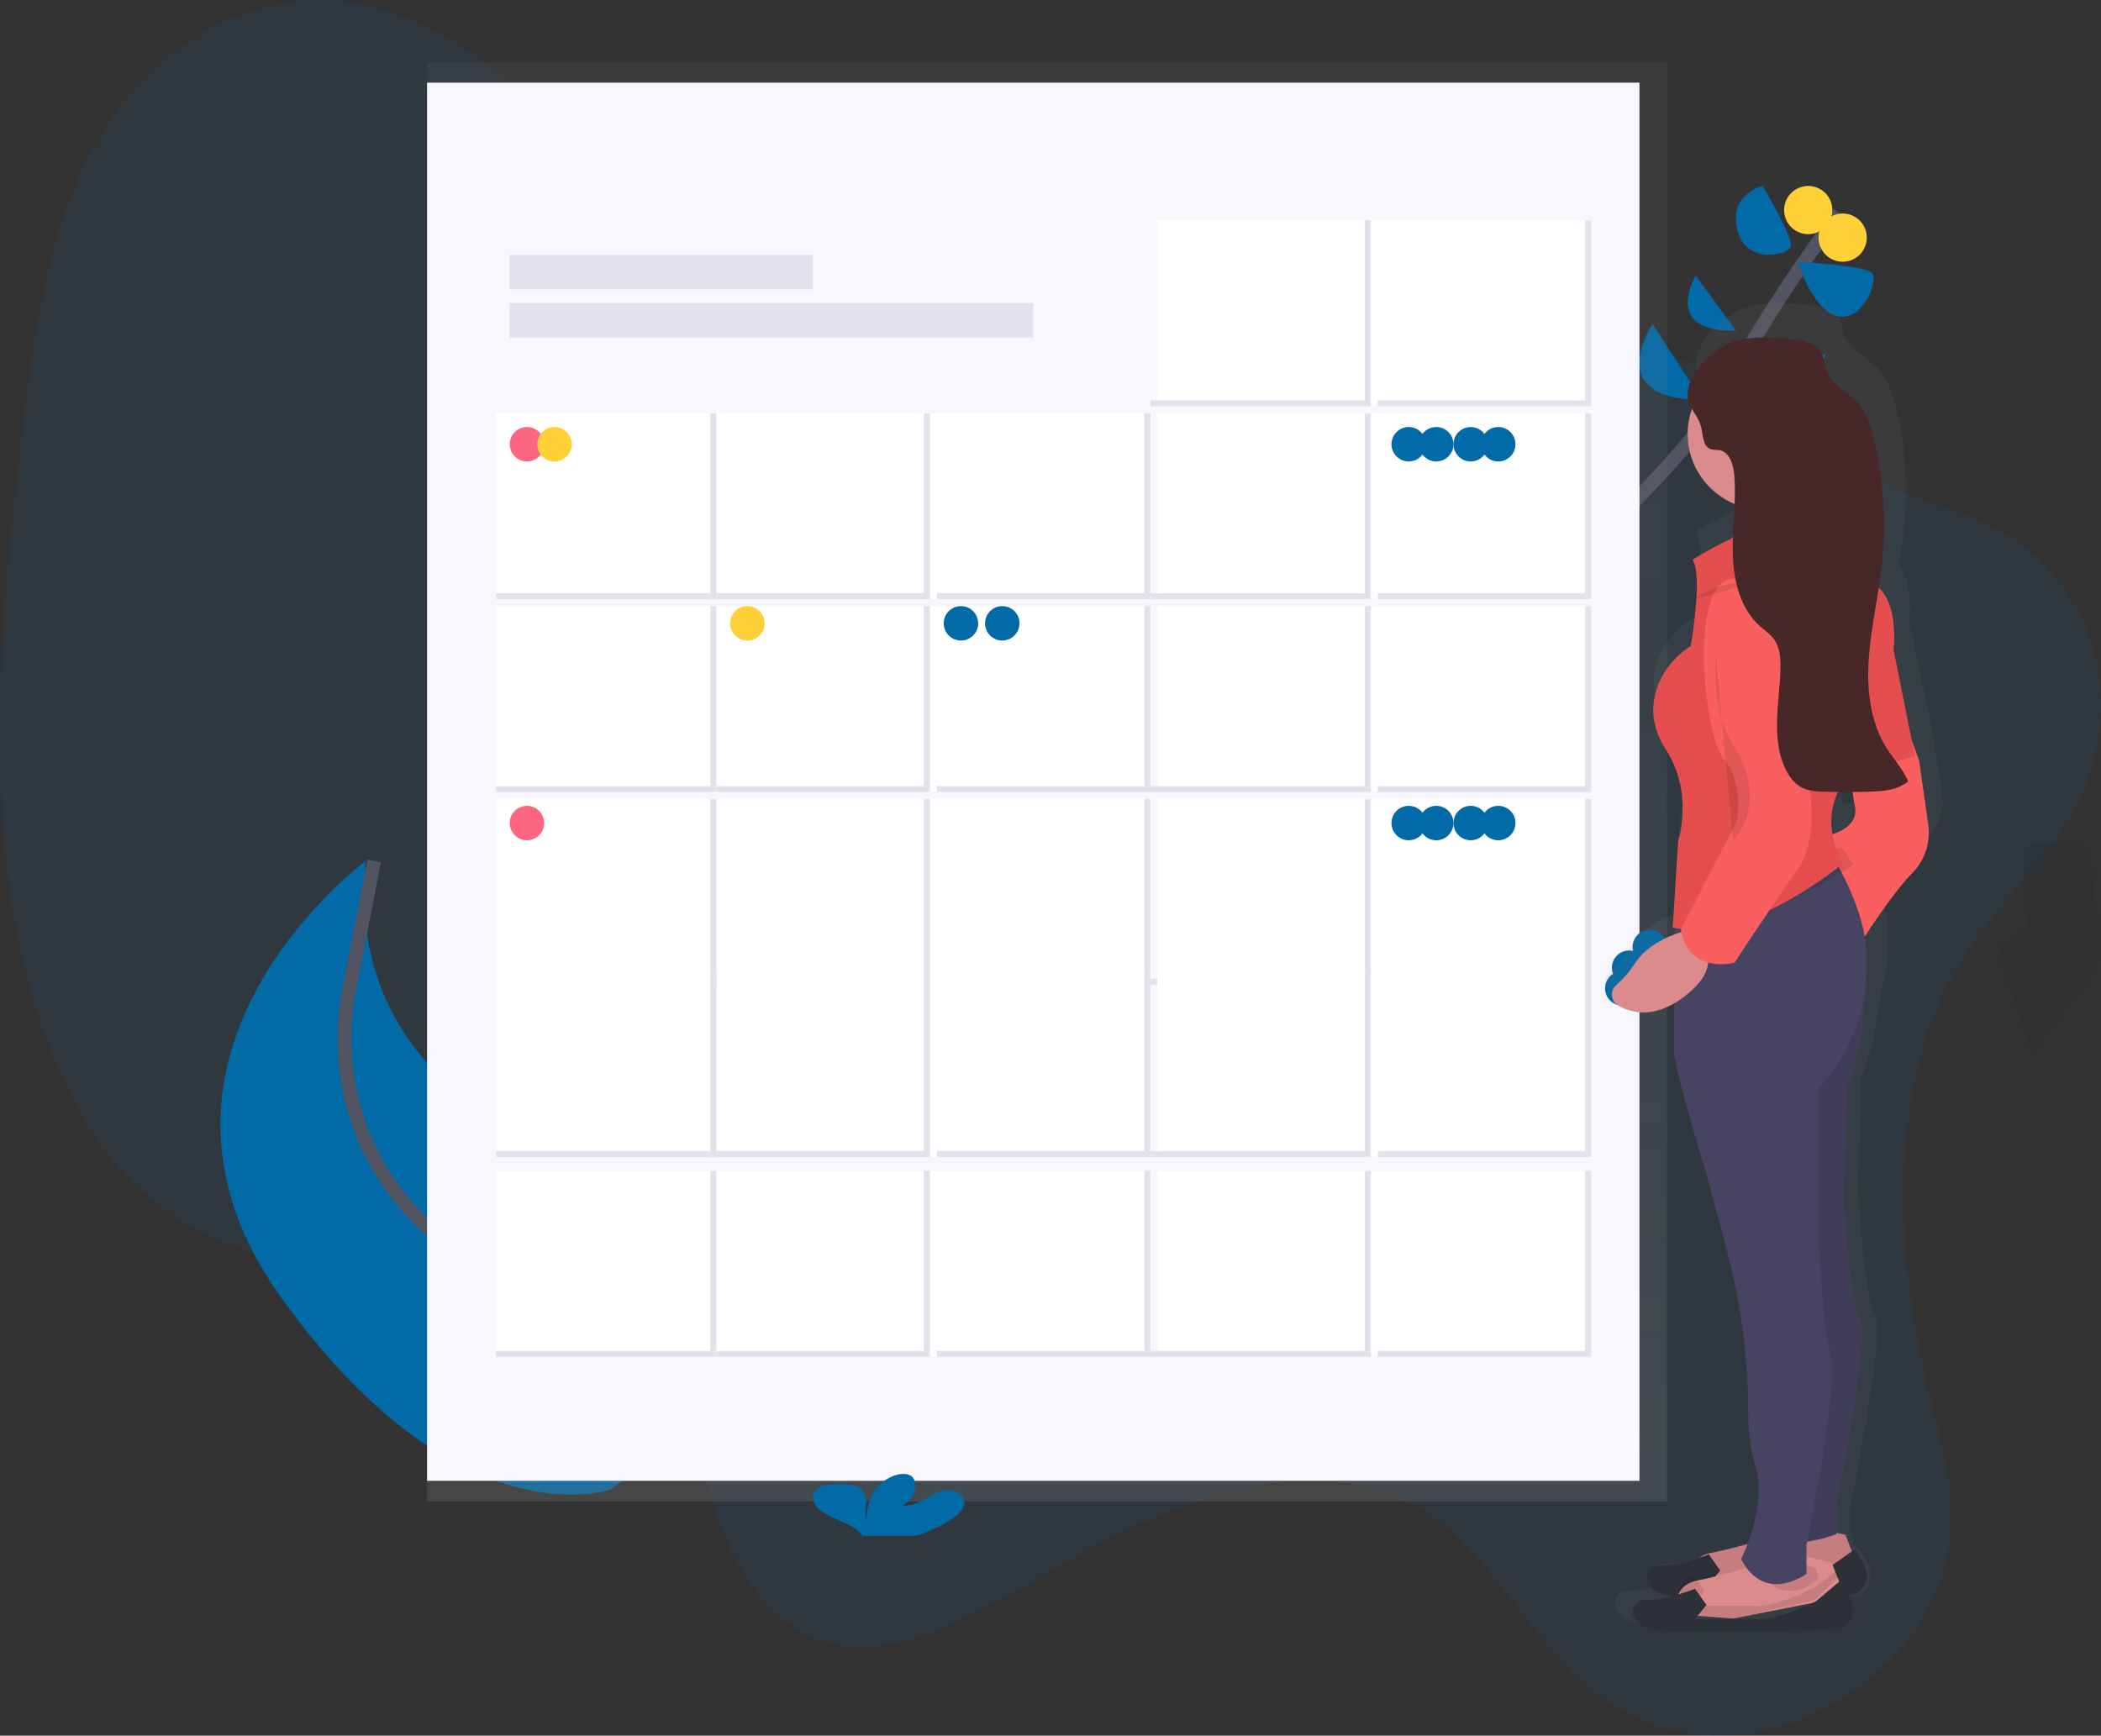 <svg width="305" height="252" viewBox="0 0 305 252" fill="none" xmlns="http://www.w3.org/2000/svg">
    <rect x="0" y="0" width="305" height="252" fill="#333333" stroke="none"/>
    <defs>
        <linearGradient id="paint0_linear_15_300" x1="242" y1="217.997" x2="242" y2="9" gradientUnits="userSpaceOnUse">
            <stop stop-color="#808080" stop-opacity="0.25"/>
            <stop offset="0.54" stop-color="#808080" stop-opacity="0.12"/>
            <stop offset="1" stop-color="#808080" stop-opacity="0.1"/>
        </linearGradient>
        <linearGradient id="paint1_linear_15_300" x1="105101" y1="154963" x2="105101" y2="37480.2" gradientUnits="userSpaceOnUse">
            <stop stop-color="#808080" stop-opacity="0.25"/>
            <stop offset="0.54" stop-color="#808080" stop-opacity="0.12"/>
            <stop offset="1" stop-color="#808080" stop-opacity="0.1"/>
        </linearGradient>
    </defs>
    <path opacity="0.1" d="M284.854 139.239C273.139 158.119 275.334 183.84 280.479 204.12C282.201 210.91 284.184 218.078 282.712 225.678C280.912 234.97 274.349 242.267 267.707 246.446C255.597 254.045 241.77 253.834 231.7 245.889C223.005 239.026 217.279 227.056 208.401 220.561C193.556 209.689 173.172 216.279 155.472 226.439C142.955 233.61 129.178 242.736 117.608 237.569C109.469 233.941 104.394 223.705 102.025 212.566C100.881 207.188 100.19 201.313 97.568 197.216C96.008 194.781 93.863 193.151 91.64 191.813C71.347 179.623 43.891 189.815 24.321 176.011C11.103 166.69 3.589 147.439 1.119 126.853C-1.351 106.268 0.68 84.241 3.223 62.554C5.032 47.136 7.48 30.641 15.604 18.101C24.198 4.838 37.744 -1.094 49.519 0.165C61.294 1.424 71.517 8.856 80.329 17.941C91.343 29.294 101.276 43.794 115.53 47.456C125.239 49.952 135.842 47.063 146.167 45.43C163.406 42.699 180.404 43.482 197.283 44.508C213.442 45.49 229.698 46.711 244.754 52.375C255.408 56.387 263.585 64.738 273.528 70.169C280.009 73.709 287.32 74.159 293.359 78.879C300.797 84.694 307.234 95.427 304.256 108.996C301.417 121.904 291.069 129.22 284.854 139.239Z" fill="#026AA7"/>
<path d="M211 97C211 97 243.411 69.983 250.618 56.361C257.826 42.739 267 31 267 31" stroke="#535461" stroke-width="2"/>
<path d="M260 62.904L246 60C246 60 249.304 73.585 260 62.904Z" fill="#026AA7"/>
<path d="M239.873 47L247 57.978C247 57.978 233.067 59.013 239.873 47Z" fill="#026AA7"/>
<path d="M265 51.547L254 49C254 49 260.909 62.882 265 51.547Z" fill="#026AA7"/>
<path d="M246.138 40L252 47.965C252 47.965 241.623 48.985 246.138 40Z" fill="#026AA7"/>
<path d="M261 38C261 38 270.601 38.531 271.731 39.597C272.86 40.662 270.299 46.907 266.648 45.888C262.996 44.868 261 38 261 38Z" fill="#026AA7"/>
<path d="M255.888 27C255.888 27 260.155 34.273 259.996 35.658C259.836 37.043 253.492 38.597 252.211 33.359C250.93 28.121 255.888 27 255.888 27Z" fill="#026AA7"/>
<circle cx="267.5" cy="34.5" r="3.5" transform="rotate(-72.474 267.5 34.5)" fill="#FFD037"/>
<circle cx="262.5" cy="30.5" r="3.5" transform="rotate(-72.474 262.5 30.5)" fill="#FFD037"/>
<path d="M109.707 201.443C109.707 201.443 114.799 186.166 82.519 167.749C82.519 167.749 49.743 158.108 53.095 125C53.095 125 15.311 152.919 40.878 188.482C66.445 224.045 88.513 216.283 88.513 216.283L109.707 201.443Z" fill="#026AA7"/>
<path d="M101 207C101 207 85.277 190.108 70.206 183.578C67.196 182.231 64.43 180.399 62.019 178.157C52.411 169.429 48.221 156.259 50.699 143.556L54.321 125" stroke="#535461" stroke-width="2"/>
<path d="M62 9H242V218H62V9Z" fill="url(#paint0_linear_15_300)"/>
<path d="M62 12H238V215H62V12Z" fill="#F7F7FD"/>
<path d="M74 37H118V42H74V37Z" fill="#E2E2EC"/>
<path d="M74 44H150V49H74V44Z" fill="#E2E2EC"/>
<path d="M199 32H231V59H199V32Z" fill="white"/>
<path fill-rule="evenodd" clip-rule="evenodd" d="M230.111 58.129V32H231V59H199V58.129H230.111Z" fill="#E2E2EC"/>
<path d="M168 32H200V59H168V32Z" fill="white"/>
<path fill-rule="evenodd" clip-rule="evenodd" d="M198.111 58.129V32H199V59H167V58.129H198.111Z" fill="#E2E2EC"/>
<path d="M199 60H231V87H199V60Z" fill="white"/>
<path fill-rule="evenodd" clip-rule="evenodd" d="M230.111 86.129V60H231V87H199V86.129H230.111Z" fill="#E2E2EC"/>
<path d="M168 60H200V87H168V60Z" fill="white"/>
<path fill-rule="evenodd" clip-rule="evenodd" d="M198.111 86.129V60H199V87H167V86.129H198.111Z" fill="#E2E2EC"/>
<path d="M135 60H167V87H135V60Z" fill="white"/>
<path fill-rule="evenodd" clip-rule="evenodd" d="M166.111 86.129V60H167V87H135V86.129H166.111Z" fill="#E2E2EC"/>
<path d="M104 60H136V87H104V60Z" fill="white"/>
<path fill-rule="evenodd" clip-rule="evenodd" d="M134.111 86.129V60H135V87H103V86.129H134.111Z" fill="#E2E2EC"/>
<path d="M72 60H104V87H72V60Z" fill="white"/>
<path fill-rule="evenodd" clip-rule="evenodd" d="M103.111 86.129V60H104V87H72V86.129H103.111Z" fill="#E2E2EC"/>
<path d="M199 88H231V115H199V88Z" fill="white"/>
<path fill-rule="evenodd" clip-rule="evenodd" d="M230.111 114.129V88H231V115H199V114.129H230.111Z" fill="#E2E2EC"/>
<path d="M168 88H200V115H168V88Z" fill="white"/>
<path fill-rule="evenodd" clip-rule="evenodd" d="M198.111 114.129V88H199V115H167V114.129H198.111Z" fill="#E2E2EC"/>
<path d="M135 88H167V115H135V88Z" fill="white"/>
<path fill-rule="evenodd" clip-rule="evenodd" d="M166.111 114.129V88H167V115H135V114.129H166.111Z" fill="#E2E2EC"/>
<path d="M104 88H136V115H104V88Z" fill="white"/>
<path fill-rule="evenodd" clip-rule="evenodd" d="M134.111 114.129V88H135V115H103V114.129H134.111Z" fill="#E2E2EC"/>
<path d="M72 88H104V115H72V88Z" fill="white"/>
<path fill-rule="evenodd" clip-rule="evenodd" d="M103.111 114.129V88H104V115H72V114.129H103.111Z" fill="#E2E2EC"/>
<path d="M199 116H231V143H199V116Z" fill="white"/>
<path fill-rule="evenodd" clip-rule="evenodd" d="M230.111 142.129V116H231V143H199V142.129H230.111Z" fill="#E2E2EC"/>
<path d="M168 116H200V143H168V116Z" fill="white"/>
<path fill-rule="evenodd" clip-rule="evenodd" d="M198.111 142.129V116H199V143H167V142.129H198.111Z" fill="#E2E2EC"/>
<path d="M135 116H167V143H135V116Z" fill="white"/>
<path fill-rule="evenodd" clip-rule="evenodd" d="M166.111 142.129V116H167V143H135V142.129H166.111Z" fill="#E2E2EC"/>
<path d="M104 116H136V143H104V116Z" fill="white"/>
<path fill-rule="evenodd" clip-rule="evenodd" d="M134.111 142.129V116H135V143H103V142.129H134.111Z" fill="#E2E2EC"/>
<path d="M72 116H104V143H72V116Z" fill="white"/>
<path fill-rule="evenodd" clip-rule="evenodd" d="M103.111 142.129V116H104V143H72V142.129H103.111Z" fill="#E2E2EC"/>
<path d="M199 141H231V168H199V141Z" fill="white"/>
<path fill-rule="evenodd" clip-rule="evenodd" d="M230.111 167.129V141H231V168H199V167.129H230.111Z" fill="#E2E2EC"/>
<path d="M168 141H200V168H168V141Z" fill="white"/>
<path fill-rule="evenodd" clip-rule="evenodd" d="M198.111 167.129V141H199V168H167V167.129H198.111Z" fill="#E2E2EC"/>
<path d="M135 141H167V168H135V141Z" fill="white"/>
<path fill-rule="evenodd" clip-rule="evenodd" d="M166.111 167.129V141H167V168H135V167.129H166.111Z" fill="#E2E2EC"/>
<path d="M104 141H136V168H104V141Z" fill="white"/>
<path fill-rule="evenodd" clip-rule="evenodd" d="M134.111 167.129V141H135V168H103V167.129H134.111Z" fill="#E2E2EC"/>
<path d="M72 141H104V168H72V141Z" fill="white"/>
<path fill-rule="evenodd" clip-rule="evenodd" d="M103.111 167.129V141H104V168H72V167.129H103.111Z" fill="#E2E2EC"/>
<path d="M199 170H231V197H199V170Z" fill="white"/>
<path fill-rule="evenodd" clip-rule="evenodd" d="M230.111 196.129V170H231V197H199V196.129H230.111Z" fill="#E2E2EC"/>
<path d="M168 170H200V197H168V170Z" fill="white"/>
<path fill-rule="evenodd" clip-rule="evenodd" d="M198.111 196.129V170H199V197H167V196.129H198.111Z" fill="#E2E2EC"/>
<path d="M135 170H167V197H135V170Z" fill="white"/>
<path fill-rule="evenodd" clip-rule="evenodd" d="M166.111 196.129V170H167V197H135V196.129H166.111Z" fill="#E2E2EC"/>
<path d="M104 170H136V197H104V170Z" fill="white"/>
<path fill-rule="evenodd" clip-rule="evenodd" d="M134.111 196.129V170H135V197H103V196.129H134.111Z" fill="#E2E2EC"/>
<path d="M72 170H104V197H72V170Z" fill="white"/>
<path fill-rule="evenodd" clip-rule="evenodd" d="M103.111 196.129V170H104V197H72V196.129H103.111Z" fill="#E2E2EC"/>
<path d="M137.882 220.73C138.801 220.149 139.665 219.464 139.932 218.629C140.216 217.711 139.586 216.769 138.499 216.487C137.185 216.145 135.781 216.755 134.714 217.39C133.648 218.024 132.43 218.728 131.036 218.597C132.478 217.727 133.166 216.316 132.767 215.034C132.699 214.758 132.531 214.506 132.285 214.311C131.556 213.776 130.232 214.009 129.359 214.426C126.579 215.765 125.805 218.321 125.789 220.631C125.51 219.799 125.744 218.931 125.738 218.075C125.731 217.218 125.387 216.273 124.327 215.813C123.649 215.568 122.914 215.45 122.175 215.468C120.925 215.436 119.534 215.521 118.682 216.142C117.622 216.913 117.898 218.209 118.82 219.057C119.743 219.906 121.147 220.438 122.435 221.025C123.418 221.472 124.414 221.994 125.005 222.7C125.083 222.794 125.147 222.894 125.198 223H133.028C134.752 222.414 136.383 221.651 137.882 220.73V220.73Z" fill="#026AA7"/>
<circle cx="76.5" cy="64.5" r="2.5" fill="#FC6681"/>
<circle cx="80.5" cy="64.5" r="2.5" fill="#FFD037"/>
<circle cx="139.5" cy="90.5" r="2.5" fill="#026AA7"/>
<circle cx="145.5" cy="90.5" r="2.5" fill="#026AA7"/>
<circle cx="235.5" cy="143.5" r="2.5" fill="#026AA7"/>
<circle cx="236.5" cy="140.5" r="2.5" fill="#026AA7"/>
<circle cx="239.5" cy="137.5" r="2.5" fill="#026AA7"/>
<circle cx="204.5" cy="64.5" r="2.5" fill="#026AA7"/>
<circle cx="208.5" cy="64.5" r="2.5" fill="#026AA7"/>
<circle cx="213.5" cy="64.5" r="2.5" fill="#026AA7"/>
<circle cx="217.5" cy="64.5" r="2.5" fill="#026AA7"/>
<circle cx="204.5" cy="119.5" r="2.5" fill="#026AA7"/>
<circle cx="208.5" cy="119.5" r="2.5" fill="#026AA7"/>
<circle cx="213.5" cy="119.5" r="2.5" fill="#026AA7"/>
<circle cx="217.5" cy="119.5" r="2.5" fill="#026AA7"/>
<circle cx="108.5" cy="90.5" r="2.5" fill="#FFD037"/>
<circle cx="76.5" cy="119.5" r="2.5" fill="#FC6681"/>
<path fill-rule="evenodd" clip-rule="evenodd" d="M243.065 143.909C239.149 146.397 236.056 145.644 234.074 144.486C233.473 144.144 233.076 143.534 233.01 142.85C232.944 142.166 233.216 141.493 233.741 141.044C234.867 140.003 235.846 138.815 236.649 137.514C238.349 134.869 241.201 133.438 243.151 132.729V131.869L243.031 131.847L243.084 131.047H243.031L243.17 128.935V128.916L243.865 118.363C243.865 118.363 246.367 111.347 241.92 104.87C237.474 98.394 241.641 92.184 245.809 89.755C245.809 89.755 247.756 79.497 246.088 77.068C248.347 75.769 250.676 74.594 253.065 73.547C253.101 73.42 253.135 73.29 253.167 73.158C253.201 72.428 253.244 71.69 253.286 70.963C253.299 70.738 253.313 70.513 253.325 70.29C253.27 69.794 253.179 69.302 253.053 68.819C253.002 68.618 252.942 68.414 252.875 68.207C248.797 66.641 246.102 62.766 246.082 58.438C246.079 57.208 246.298 55.987 246.729 54.833C246.517 54.472 246.356 54.085 246.25 53.681C245.98 52.586 246.275 51.422 246.909 50.314C248.013 47.904 250.791 45.658 252.808 44.842C255.698 43.681 260.046 43.948 263.052 44.309C264.74 44.509 266.668 45.071 267.277 46.615C267.411 46.951 267.467 47.309 267.524 47.667C267.563 47.91 267.601 48.154 267.664 48.391C268.076 49.939 269.394 50.944 270.728 51.961C271.427 52.494 272.13 53.031 272.71 53.65C274.197 55.241 274.854 57.394 275.336 59.493C276.719 65.51 277.048 71.716 276.309 77.843C276.141 79.252 275.916 80.655 275.675 82.058C276.687 83.47 277.603 85.971 277.185 90.313L280.518 105.968L281.907 115.147C281.907 115.147 282.741 118.928 279.408 122.166C277.28 124.231 274.701 127.724 273.116 129.983C273.814 131.98 274.164 134.08 274.15 136.193C274.115 137.156 274.061 138.085 273.994 138.97C273.853 140.848 273.495 142.704 272.929 144.502C272.538 148.271 271.768 153.09 270.261 156.166L269.697 172.63C269.697 172.63 270.531 187.746 272.196 190.714C273.861 193.682 268.584 218.786 268.584 218.786V222.291L269.475 224.886L269.697 224.72C273.864 229.856 269.697 231.739 269.697 231.739C269.697 231.739 268.565 231.792 266.75 231.861C267.071 233.339 266.34 234.844 264.974 235.52C264.974 235.52 241.362 236.6 237.195 235.52C233.027 234.441 234.141 230.663 236.361 230.933C237.208 231.036 238.463 230.813 239.688 230.5C238.391 228.997 239.428 226.954 241.083 227.155C243.303 227.424 248.302 225.463 248.302 225.463L248.324 225.495C248.484 225.434 248.648 225.385 248.815 225.347C250.673 224.93 252.507 224.419 254.312 223.816C255.384 221.541 257.854 215.431 256.081 210.69C255.279 208.547 255.019 205.698 255.019 202.933C254.977 194.59 253.745 186.294 251.359 178.291L248.029 166.963C248.029 166.963 243.306 153.185 243.027 149.419L243.065 143.909ZM267.526 116.885C267.526 116.886 267.527 116.888 267.527 116.889L267.523 116.886C267.524 116.885 267.525 116.885 267.526 116.885ZM267.526 116.885C269.169 116.399 271.631 115.255 271.014 112.867C270.91 112.47 270.823 112.035 270.751 111.578C270.034 111.576 269.319 111.568 268.605 111.556C267.717 113.209 267.345 115.052 267.526 116.885Z" fill="url(#paint1_linear_15_300)"/>
<path d="M267.898 222.849L269 225.639L265.402 228.674L253.547 231L245 230.302L245.553 227.744V227.744C245.886 226.623 246.934 225.753 248.268 225.49C251.781 224.794 258.48 223.205 259.887 221L267.898 222.849Z" fill="#DB8B8B"/>
<path opacity="0.1" d="M267.898 222.849L269 225.639L265.402 228.674L253.547 231L245 230.302L245.553 227.744V227.744C245.886 226.623 246.934 225.753 248.268 225.49C251.781 224.794 258.48 223.205 259.887 221L267.898 222.849Z" fill="black"/>
<path d="M248.075 230.043L249.72 228.026L248.075 225.688C248.075 225.688 243.144 227.52 240.952 227.268C238.761 227.017 237.666 230.56 241.775 231.557C245.884 232.554 269.174 231.557 269.174 231.557C269.174 231.557 273.283 229.791 269.174 225L265.598 227.523C265.598 227.523 259.57 230.549 256.557 230.046L248.075 230.043Z" fill="#2E3037"/>
<path d="M243 234.302L251.547 235L263.402 232.676L267 229.643L266.709 228.904L266.297 227.867L265.885 226.858L257.89 225C257.482 225.562 256.921 226.034 256.254 226.379C253.657 227.876 248.993 228.956 246.255 229.497C246.144 229.52 246.035 229.548 245.928 229.582C244.749 229.916 243.854 230.733 243.553 231.749L243 234.302Z" fill="#DB8B8B"/>
<path opacity="0.1" d="M243 234.199L251.547 235L263.402 232.331L267 228.848L266.709 228L263.418 230.45C263.418 230.45 257.354 233.651 254.321 233.119H245.758L247.413 230.986L245.928 228.769C244.749 229.152 243.854 230.091 243.553 231.258L243 234.199Z" fill="black"/>
<path d="M246.075 235.043L247.72 233.026L246.075 230.688C246.075 230.688 241.144 232.52 238.952 232.268C236.761 232.017 235.666 235.56 239.775 236.557C243.884 237.554 267.174 236.557 267.174 236.557C267.174 236.557 271.283 234.791 267.174 230L263.598 232.523C263.598 232.523 257.57 235.549 254.557 235.046L246.075 235.043Z" fill="#2E3037"/>
<path d="M250 79.855C250 79.855 262 81.161 260.25 75.934C259.761 74.451 259.633 72.864 259.879 71.317C260.191 69.399 260.916 67.581 262 66L250.75 67.83C251.424 69.009 251.938 70.281 252.275 71.609C253.615 77.153 250 79.855 250 79.855Z" fill="#DB8B8B"/>
<path d="M271 141C271 141 270.742 152.266 268.158 157.768L267.64 173.75C267.64 173.75 268.416 188.423 269.967 191.305C271.518 194.187 266.595 218.553 266.595 218.553V222.747C266.595 222.747 258.318 225.89 256 222.221L258.327 191.041L257.294 147.811L271 141Z" fill="#474463"/>
<path opacity="0.1" d="M271 141C271 141 270.742 152.266 268.158 157.768L267.64 173.75C267.64 173.75 268.416 188.423 269.967 191.305C271.518 194.187 266.595 218.553 266.595 218.553V222.747C266.595 222.747 258.318 225.89 256 222.221L258.327 191.041L257.294 147.811L271 141Z" fill="black"/>
<path d="M276.989 106L278.589 110.391L279.92 119.72C280.285 122.356 279.391 125.012 277.52 126.851C274.324 130.142 270.059 137 270.059 137L265 121.376C265 121.376 270.059 120.553 269.265 116.985C268.471 113.418 268.728 106.81 268.728 106.81L276.989 106Z" fill="#F95F5F"/>
<path opacity="0.05" d="M301.989 122L303.589 126.391L304.92 135.72C305.285 138.356 304.391 141.012 302.52 142.851C299.324 146.142 295.059 153 295.059 153L290 137.376C290 137.376 295.059 136.553 294.265 132.985C293.471 129.418 293.728 122.81 293.728 122.81L301.989 122Z" fill="black"/>
<path opacity="0.1" d="M255 227.016C258.177 233.856 263.124 229.981 264 229.209L263.641 227.712L256.458 225C256.095 225.82 255.595 226.51 255 227.016H255Z" fill="black"/>
<path d="M243 152.433C243.249 156.144 247.499 169.661 247.499 169.661L250.498 180.785C252.647 188.65 253.755 196.794 253.793 204.982C253.793 207.696 254.027 210.495 254.751 212.599C256.75 218.43 252.752 226.383 252.752 226.383C256.252 233.01 262.243 228.503 262.243 228.503V224.264C262.243 224.264 266.988 201.202 265.743 196.698C264.497 192.195 263.993 179.999 263.993 179.999V157.984C267.997 153.753 270.432 148.136 270.853 142.159C270.912 141.291 270.96 140.379 270.992 139.432C271.194 133.457 267.338 126.441 265.832 123.943C265.47 123.34 265.238 123 265.238 123L243.166 132.284L243.116 132.306V133.212V135.215L243 152.433Z" fill="#474463"/>
<path opacity="0.1" d="M252 68.04C252.659 69.356 253.161 70.775 253.491 72.257C255.905 73.35 258.586 73.233 260.926 71.931C261.231 69.792 261.94 67.763 263 66L252 68.04Z" fill="black"/>
<circle cx="256" cy="63" r="11" fill="#DB8B8B"/>
<path opacity="0.1" d="M243 133.718L243.117 133.737C254.592 135.747 269 125.563 269 125.563C268.614 125.008 268.281 124.429 268.003 123.829C267.607 123.299 267.354 123 267.354 123L243.188 131.161L243.127 131.976L243 133.718Z" fill="black"/>
<path d="M245.697 81.247C245.697 81.247 260.286 72.163 264.975 75.903L271.487 84.46C271.487 84.46 275.657 85.795 274.887 94.343L278 109.831L268.622 112.237C268.622 112.237 263.151 117.581 267.58 125.326C267.58 125.326 253.773 137.079 242.831 134.676L243.613 122.122C243.613 122.122 245.959 115.178 241.79 108.766C237.62 102.355 241.53 96.213 245.437 93.807C245.437 93.804 247.258 83.652 245.697 81.247Z" fill="#E54E4E"/>
<path d="M245.356 135C245.356 135 239.945 135.966 237.368 139.83C236.624 140.99 235.717 142.05 234.671 142.982C234.194 143.387 233.949 143.98 234.009 144.581C234.069 145.182 234.428 145.721 234.977 146.036C237.022 147.182 240.358 147.896 244.571 144.652C251.798 139.106 245.356 135 245.356 135Z" fill="#DB8B8B"/>
<path opacity="0.1" d="M252.832 84.201C252.832 84.201 258.036 83.663 259.336 97.621C260.636 111.578 262.732 114.798 262.732 114.798C262.732 114.798 264.031 122.046 260.91 126.338C257.789 130.631 251.804 139.758 251.804 139.758C251.804 139.758 245.3 141.637 244 134.927L252.066 119.361C252.066 119.361 253.366 113.992 250.245 110.235C247.124 106.477 244.766 81.517 252.832 84.201Z" fill="black"/>
<path d="M252.832 84.201C252.832 84.201 258.036 83.663 259.336 97.621C260.636 111.578 262.732 114.798 262.732 114.798C262.732 114.798 264.031 122.046 260.91 126.338C257.789 130.631 251.804 139.758 251.804 139.758C251.804 139.758 245.3 141.637 244 134.927L252.066 119.361C252.066 119.361 253.366 113.992 250.245 110.235C247.124 106.477 244.775 81.517 252.832 84.201Z" fill="#F95F5F"/>
<path opacity="0.1" d="M249.068 95C249.068 95 248.351 103.444 251.576 108.089C254.801 112.735 254.814 118.723 251.576 122" fill="black"/>
<path opacity="0.1" d="M246 87C246 87 248.249 84.648 254.72 84.352C261.19 84.055 264 82 264 82" fill="black"/>
<path opacity="0.1" d="M260.613 49.308C262.202 49.508 264.027 50.066 264.591 51.592C264.802 52.154 264.809 52.773 264.954 53.353C265.547 55.688 268.119 56.777 269.705 58.563C271.104 60.149 271.722 62.272 272.187 64.35C273.493 70.31 273.808 76.451 273.118 82.518C272.609 86.96 271.567 91.319 271.275 95.774C270.983 100.229 271.517 104.915 273.897 108.659C274.921 110.268 276.274 111.683 277 113.453C275.501 114.697 273.432 114.875 271.498 114.941C269.25 115.02 267 115.02 264.75 114.941C263.57 114.9 262.339 114.821 261.321 114.212C260.567 113.719 259.948 113.039 259.521 112.235C258.233 110.014 257.911 107.317 257.97 104.728C258.029 102.139 258.426 99.562 258.472 96.97C258.497 95.558 258.389 94.058 257.594 92.903C257.02 92.068 256.148 91.507 255.404 90.831C252.611 88.293 251.643 84.225 251.55 80.402C251.457 76.578 252.074 72.749 251.758 68.938C251.633 67.447 251.087 65.654 249.654 65.365C249.201 65.273 248.723 65.365 248.288 65.188C247.137 64.734 247.249 63.075 246.92 61.859C246.551 60.495 245.412 59.442 245.092 58.052C244.338 54.816 248.366 50.954 251.007 49.828C253.691 48.679 257.783 48.952 260.613 49.308Z" fill="black"/>
<path d="M260.613 49.31C262.202 49.51 264.027 50.068 264.591 51.594C264.802 52.156 264.809 52.775 264.954 53.355C265.547 55.69 268.119 56.779 269.705 58.565C271.104 60.151 271.722 62.274 272.187 64.352C273.493 70.311 273.808 76.453 273.118 82.519C272.609 86.961 271.567 91.32 271.275 95.775C270.983 100.229 271.517 104.915 273.897 108.659C274.921 110.268 276.274 111.683 277 113.453C275.501 114.697 273.432 114.875 271.498 114.941C269.25 115.02 267 115.02 264.75 114.941C263.57 114.9 262.339 114.821 261.321 114.212C260.567 113.719 259.948 113.039 259.521 112.235C258.233 110.014 257.911 107.317 257.97 104.728C258.029 102.139 258.426 99.563 258.472 96.971C258.497 95.559 258.389 94.058 257.594 92.903C257.02 92.069 256.148 91.507 255.404 90.832C252.611 88.293 251.643 84.226 251.55 80.403C251.457 76.58 252.074 72.75 251.758 68.94C251.633 67.449 251.087 65.656 249.654 65.367C249.201 65.275 248.723 65.367 248.288 65.19C247.137 64.736 247.249 63.077 246.92 61.861C246.551 60.497 245.412 59.444 245.092 58.054C244.338 54.818 248.366 50.957 251.007 49.83C253.691 48.679 257.783 48.952 260.613 49.31Z" fill="#472727"/>
</svg>
